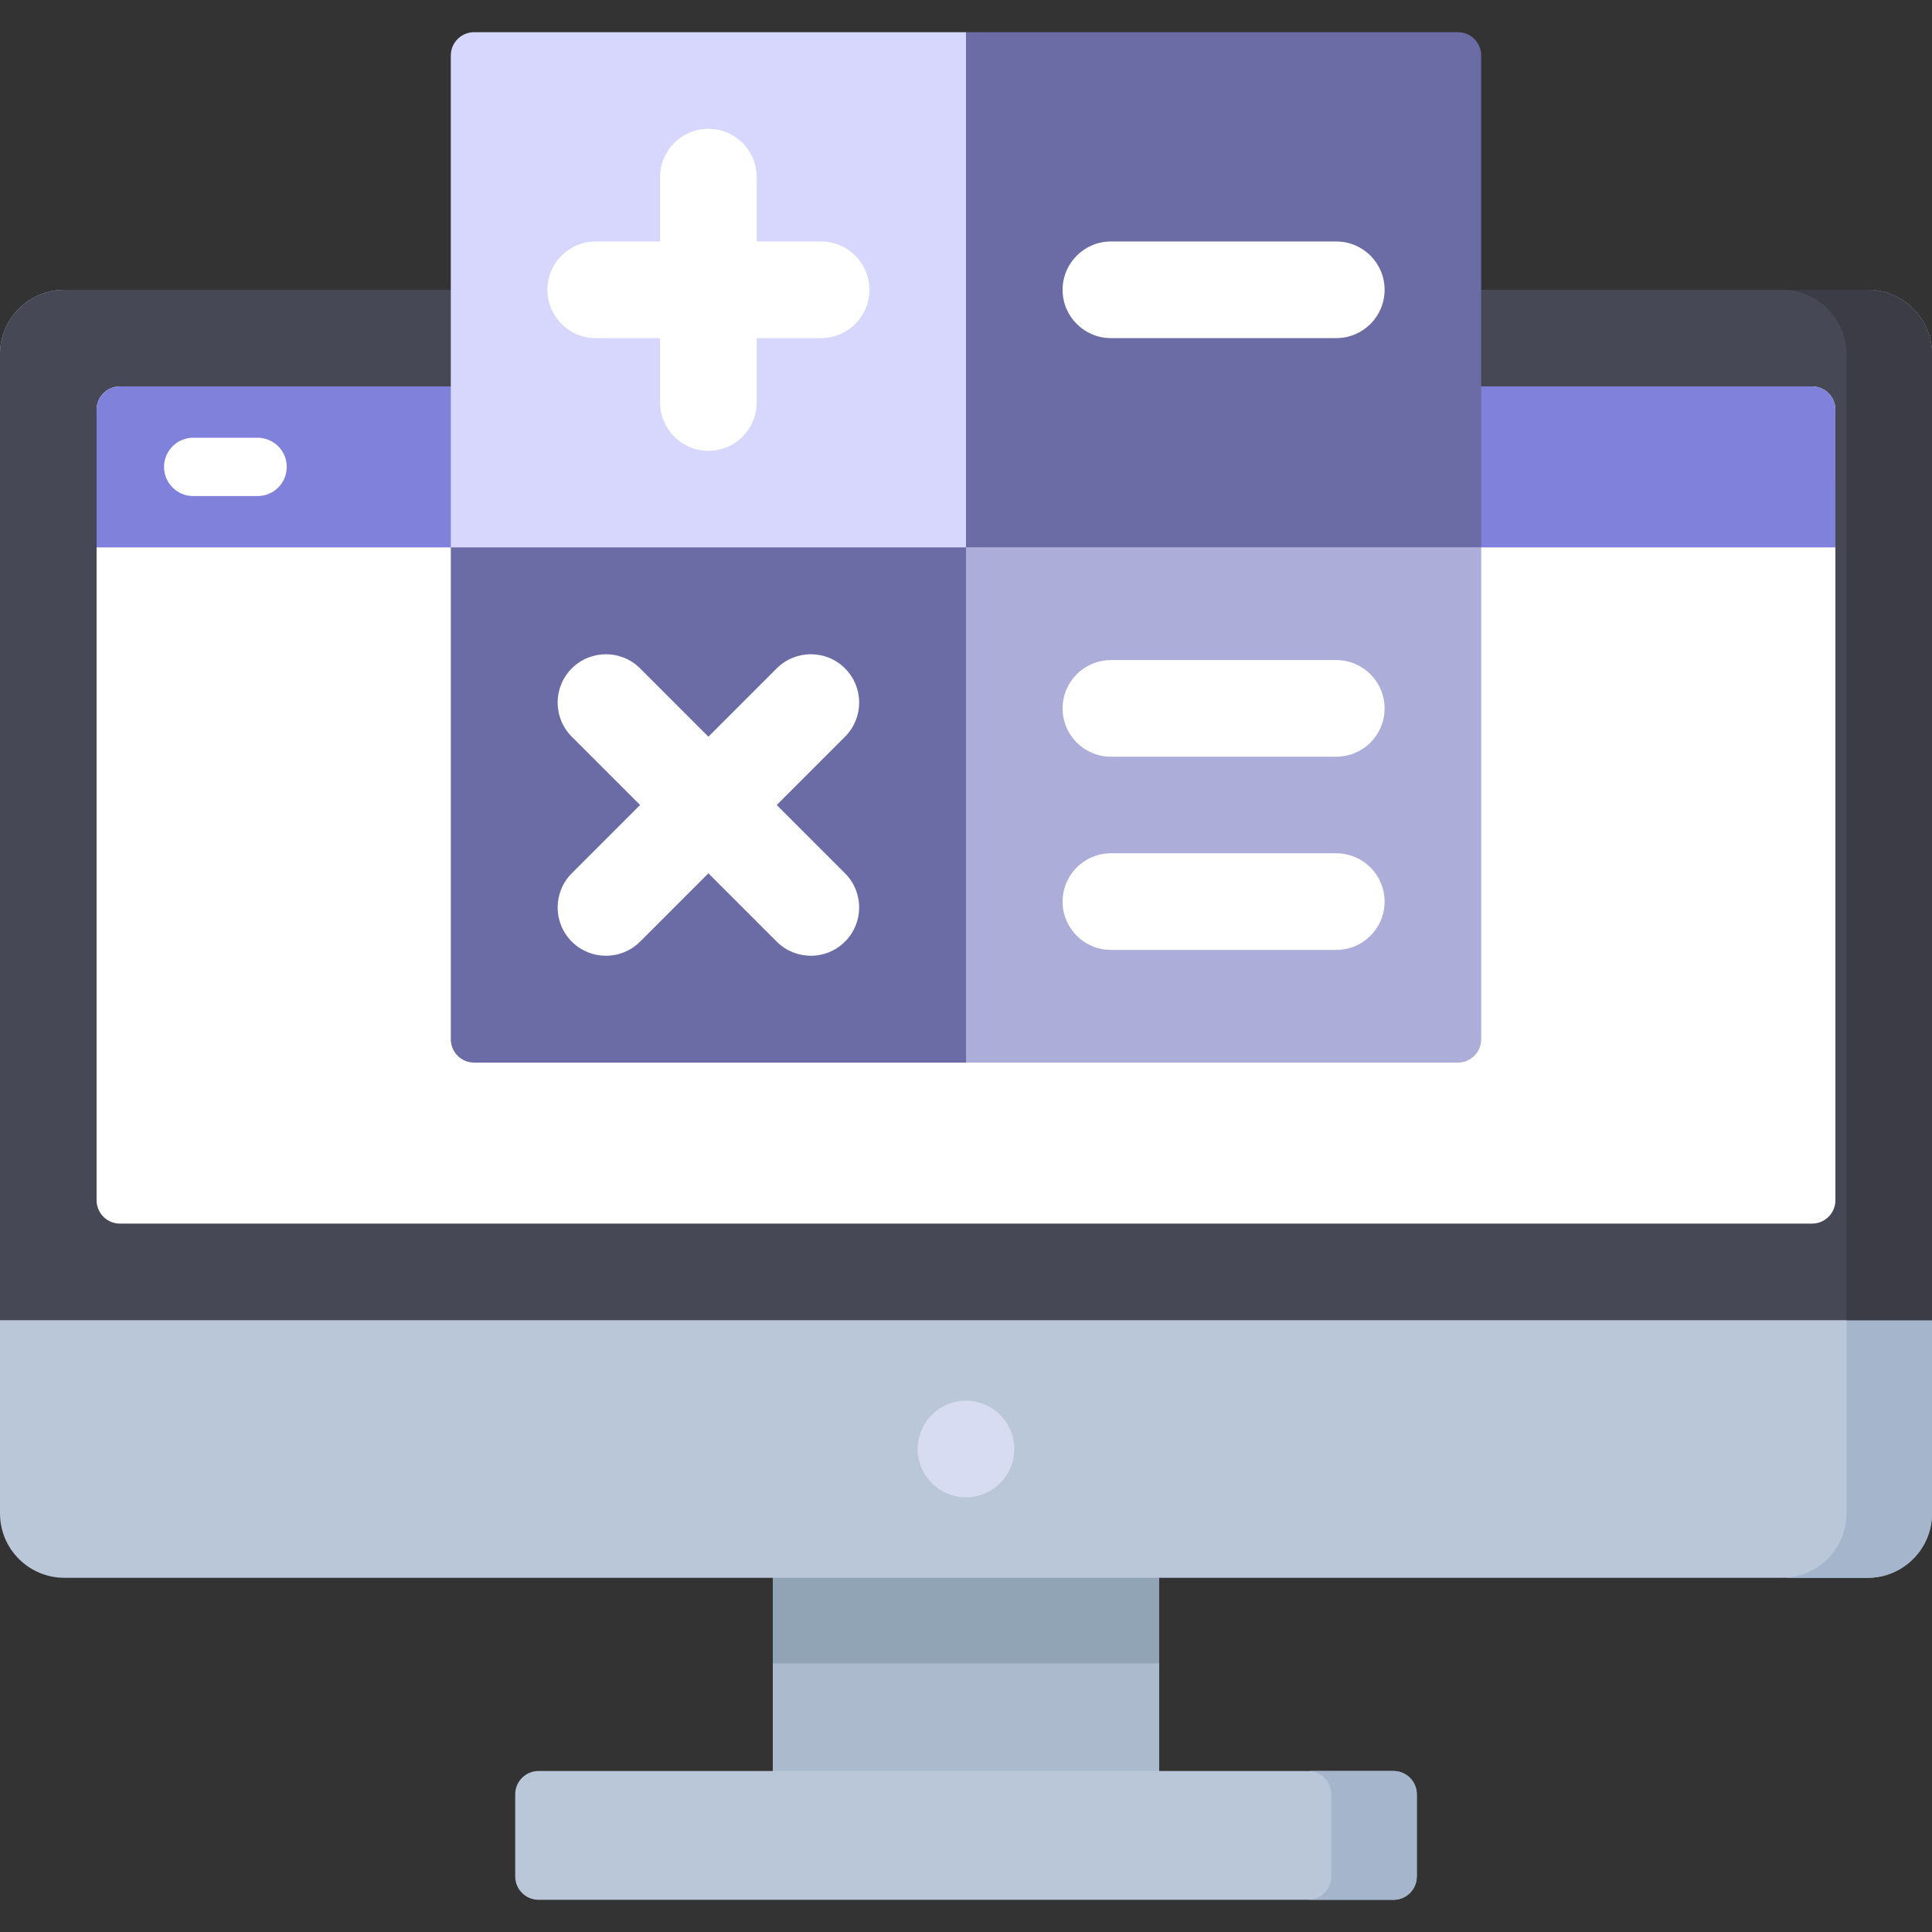<?xml version="1.0"?>
<svg xmlns="http://www.w3.org/2000/svg" xmlns:xlink="http://www.w3.org/1999/xlink" xmlns:svgjs="http://svgjs.com/svgjs" version="1.1" width="512" height="512" x="0" y="0" viewBox="0 0 512 512" style="enable-background:new 0 0 512 512" xml:space="preserve" class=""><rect x="0" y="0" width="512" height="512" fill="#333333" stroke="none"/><g>
<rect xmlns="http://www.w3.org/2000/svg" x="204.8" y="412.587" style="" width="102.4" height="62.295" fill="#abbacd" data-original="#abbacd"/>
<rect xmlns="http://www.w3.org/2000/svg" x="204.8" y="412.587" style="" width="102.4" height="28.209" fill="#91a4b6" data-original="#91a4b6"/>
<path xmlns="http://www.w3.org/2000/svg" style="" d="M494.933,76.8c9.426,0,17.067,7.641,17.067,17.067v307.199c0,9.426-7.641,17.067-17.067,17.067  H17.067C7.641,418.133,0,410.491,0,401.066V93.867C0,84.441,7.641,76.8,17.067,76.8C17.067,76.8,494.933,76.8,494.933,76.8z" fill="#bac7d9" data-original="#bac7d9"/>
<path xmlns="http://www.w3.org/2000/svg" style="" d="M494.933,76.8H472.27c9.426,0,17.067,7.641,17.067,17.067v307.199  c0,9.426-7.641,17.067-17.067,17.067h22.663c9.426,0,17.067-7.641,17.067-17.067V93.867C512,84.442,504.359,76.8,494.933,76.8z" fill="#a5b5cc" data-original="#a5b5cc"/>
<circle xmlns="http://www.w3.org/2000/svg" style="" cx="256" cy="384" r="12.801" fill="#d7dcf2" data-original="#d7dcf2"/>
<path xmlns="http://www.w3.org/2000/svg" style="" d="M512,349.865V93.867c0-9.426-7.641-17.067-17.067-17.067H17.067C7.641,76.8,0,84.442,0,93.867  v255.998H512z" fill="#474855" data-original="#474855"/>
<path xmlns="http://www.w3.org/2000/svg" style="" d="M494.933,76.8h-22.664c9.426,0,17.067,7.641,17.067,17.067v255.998H512V93.867  C512,84.442,504.359,76.8,494.933,76.8z" fill="#3c3c47" data-original="#3c3c47"/>
<path xmlns="http://www.w3.org/2000/svg" style="" d="M25.6,108.581v209.503c0,3.414,2.767,6.181,6.181,6.181h448.438c3.414,0,6.181-2.767,6.181-6.181  V108.581c0-3.414-2.767-6.181-6.181-6.181H31.781C28.367,102.4,25.6,105.168,25.6,108.581z" fill="#ffffff" data-original="#ffffff"/>
<path xmlns="http://www.w3.org/2000/svg" style="" d="M486.398,145.066H25.6v-36.485c0-3.414,2.767-6.181,6.181-6.181h448.438  c3.414,0,6.181,2.767,6.181,6.181L486.398,145.066z" fill="#7f81db" data-original="#ff5a6a" class=""/>
<path xmlns="http://www.w3.org/2000/svg" style="" d="M68.266,131.459H51.201c-4.267,0-7.726-3.459-7.726-7.726c0-4.267,3.459-7.726,7.726-7.726h17.065  c4.267,0,7.726,3.459,7.726,7.726C75.992,128,72.533,131.459,68.266,131.459z" fill="#ffffff" data-original="#ffffff"/>
<path xmlns="http://www.w3.org/2000/svg" style="" d="M369.286,503.467H142.715c-3.414,0-6.181-2.767-6.181-6.181v-21.772c0-3.414,2.767-6.181,6.181-6.181  h226.571c3.414,0,6.181,2.767,6.181,6.181v21.772C375.467,500.7,372.7,503.467,369.286,503.467z" fill="#bac7d9" data-original="#bac7d9"/>
<path xmlns="http://www.w3.org/2000/svg" style="" d="M369.286,469.334h-22.664c3.414,0,6.181,2.767,6.181,6.181v21.771c0,3.414-2.767,6.181-6.181,6.181  h22.664c3.414,0,6.181-2.767,6.181-6.181v-21.771C375.467,472.101,372.7,469.334,369.286,469.334z" fill="#a5b5cc" data-original="#a5b5cc"/>
<path xmlns="http://www.w3.org/2000/svg" style="" d="M392.533,145.066H255.998V281.6h130.354c3.414,0,6.181-2.767,6.181-6.181L392.533,145.066  L392.533,145.066z" fill="#acadd9" data-original="#ffdf8c" class=""/>
<g xmlns="http://www.w3.org/2000/svg">
	<path style="" d="M294.4,174.932c-7.07,0-12.801,5.731-12.801,12.801c0,7.07,5.731,12.801,12.801,12.801h59.732   c7.07,0,12.801-5.731,12.801-12.801c0-7.07-5.731-12.801-12.801-12.801H294.4z" fill="#ffffff" data-original="#ffffff"/>
	<path style="" d="M294.4,226.133c-7.07,0-12.801,5.731-12.801,12.801c0,7.07,5.731,12.801,12.801,12.801h59.732   c7.07,0,12.801-5.731,12.801-12.801s-5.731-12.801-12.801-12.801H294.4z" fill="#ffffff" data-original="#ffffff"/>
</g>
<path xmlns="http://www.w3.org/2000/svg" style="" d="M386.352,8.533H255.998v136.535h136.535V14.714C392.533,11.3,389.766,8.533,386.352,8.533z" fill="#6b6ca5" data-original="#92d782" class=""/>
<path xmlns="http://www.w3.org/2000/svg" style="" d="M294.4,63.998c-7.07,0-12.801,5.731-12.801,12.801S287.33,89.6,294.4,89.6h59.732  c7.07,0,12.801-5.731,12.801-12.801s-5.731-12.801-12.801-12.801C354.132,63.998,294.4,63.998,294.4,63.998z" fill="#ffffff" data-original="#ffffff"/>
<path xmlns="http://www.w3.org/2000/svg" style="" d="M256.002,8.533H125.648c-3.414,0-6.181,2.767-6.181,6.181v130.354h136.535L256.002,8.533  L256.002,8.533z" fill="#d7d7fd" data-original="#abecfd" class=""/>
<path xmlns="http://www.w3.org/2000/svg" style="" d="M217.6,63.999h-17.065V46.934c0-7.07-5.731-12.801-12.801-12.801c-7.07,0-12.801,5.731-12.801,12.801  v17.065h-17.065c-7.07,0-12.801,5.731-12.801,12.801s5.731,12.801,12.801,12.801h17.065v17.065c0,7.07,5.731,12.801,12.801,12.801  c7.07,0,12.801-5.731,12.801-12.801V89.601H217.6c7.07,0,12.801-5.731,12.801-12.801S224.67,63.999,217.6,63.999z" fill="#ffffff" data-original="#ffffff"/>
<path xmlns="http://www.w3.org/2000/svg" style="" d="M256.002,145.066H119.467v130.353c0,3.414,2.767,6.181,6.181,6.181h130.354L256.002,145.066  L256.002,145.066z" fill="#6b6ca5" data-original="#92d782" class=""/>
<path xmlns="http://www.w3.org/2000/svg" style="" d="M223.938,231.435l-18.1-18.1l18.101-18.101c4.999-4.999,4.999-13.104,0-18.103  c-4.999-4.999-13.104-4.999-18.103,0l-18.101,18.101l-18.101-18.101c-4.999-4.999-13.104-4.999-18.103,0  c-4.999,4.999-4.999,13.104,0,18.103l18.101,18.101l-18.1,18.1c-4.999,4.999-4.999,13.104,0,18.103s13.104,4.999,18.103,0l18.1-18.1  l18.1,18.1c4.999,4.999,13.104,4.999,18.103,0C228.936,244.539,228.936,236.434,223.938,231.435z" fill="#ffffff" data-original="#ffffff"/>
<g xmlns="http://www.w3.org/2000/svg">
</g>
<g xmlns="http://www.w3.org/2000/svg">
</g>
<g xmlns="http://www.w3.org/2000/svg">
</g>
<g xmlns="http://www.w3.org/2000/svg">
</g>
<g xmlns="http://www.w3.org/2000/svg">
</g>
<g xmlns="http://www.w3.org/2000/svg">
</g>
<g xmlns="http://www.w3.org/2000/svg">
</g>
<g xmlns="http://www.w3.org/2000/svg">
</g>
<g xmlns="http://www.w3.org/2000/svg">
</g>
<g xmlns="http://www.w3.org/2000/svg">
</g>
<g xmlns="http://www.w3.org/2000/svg">
</g>
<g xmlns="http://www.w3.org/2000/svg">
</g>
<g xmlns="http://www.w3.org/2000/svg">
</g>
<g xmlns="http://www.w3.org/2000/svg">
</g>
<g xmlns="http://www.w3.org/2000/svg">
</g>
</g></svg>
